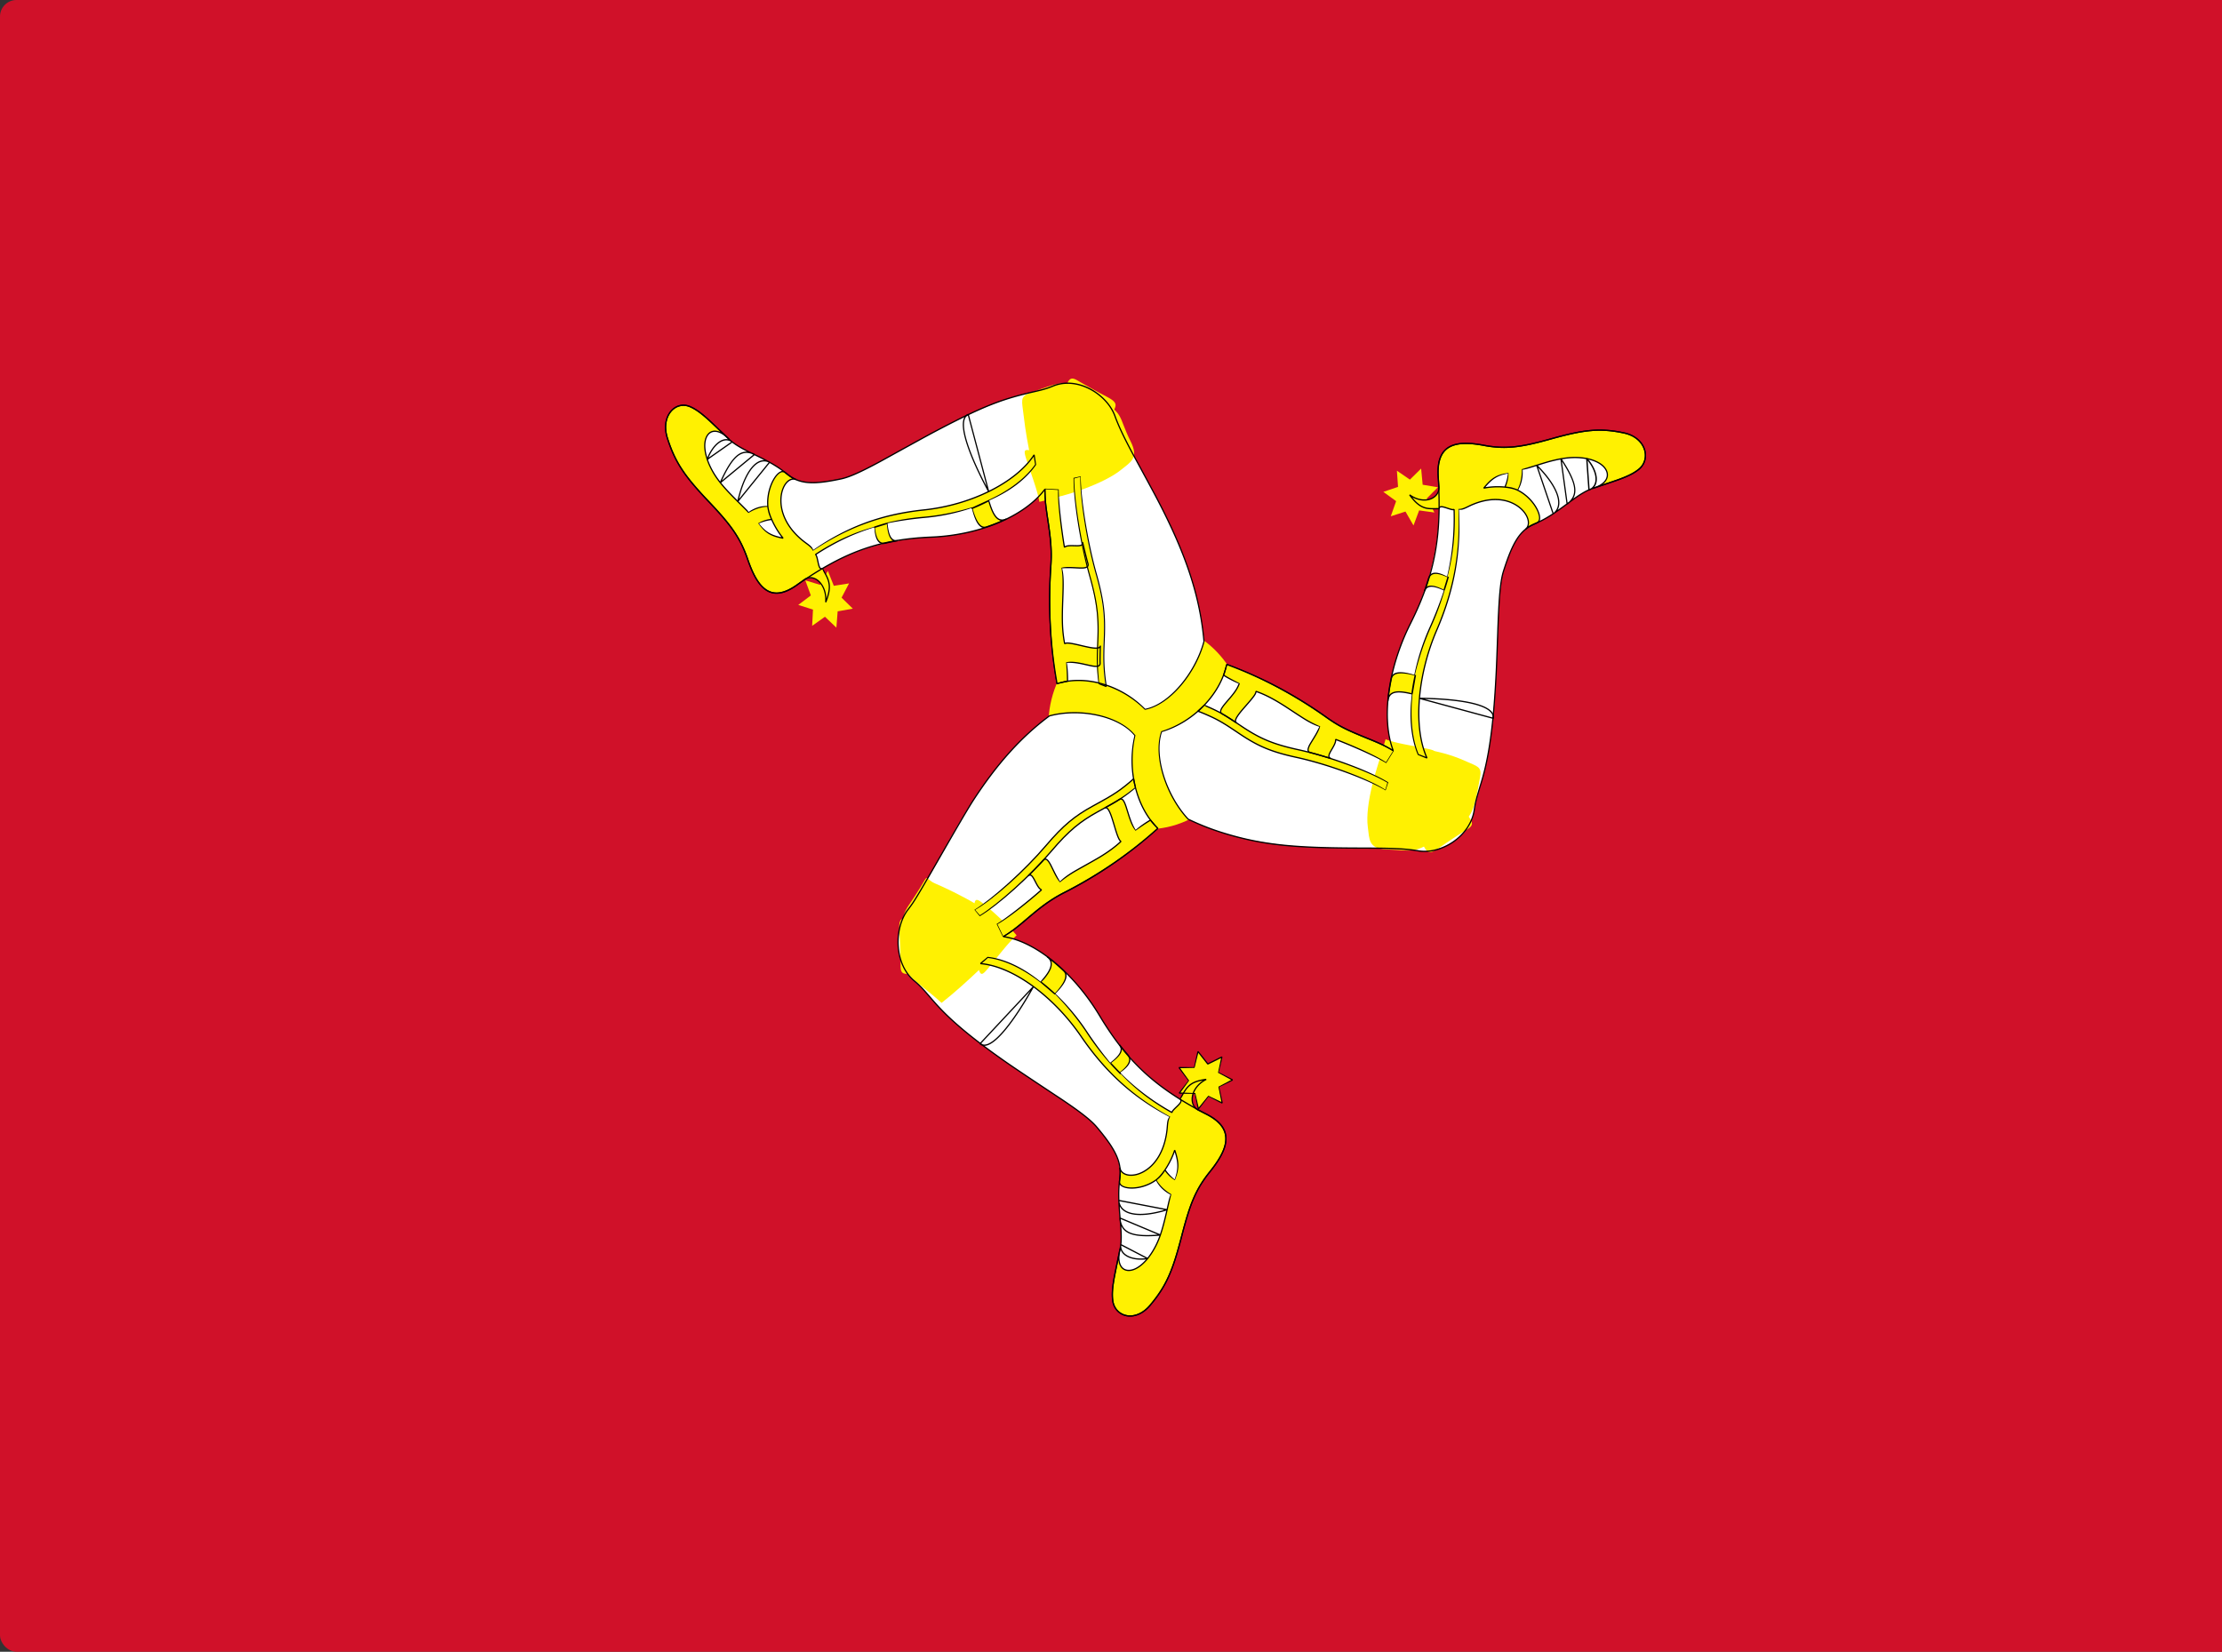 <svg width="269" height="200" viewBox="0 0 269 200" xmlns="http://www.w3.org/2000/svg" xmlns:xlink="http://www.w3.org/1999/xlink"><rect x="0" y="0" width="269" height="200" fill="#333333" stroke="none"/><title>IM</title><defs><rect id="a" width="280" height="200" rx="2"/></defs><g fill="none" fill-rule="evenodd"><mask id="b" fill="#fff"><use xlink:href="#a"/></mask><use fill="#D01129" xlink:href="#a"/><g mask="url(#b)"><path d="M138.882 100.409c6.609 0 11.967-5.626 11.967-12.564 0-6.94-5.358-12.565-11.967-12.565-6.61 0-11.967 5.625-11.967 12.565 0 6.938 5.357 12.564 11.967 12.564" fill="#FFF101"/><path d="M138.882 100.409c6.609 0 11.967-5.626 11.967-12.564 0-6.94-5.358-12.565-11.967-12.565-6.61 0-11.967 5.625-11.967 12.565 0 6.938 5.357 12.564 11.967 12.564z"/><path d="M127.973 82.793c3.39-1.136 7.786.186 10.679 3.1 3.071-.587 6.15-4.636 7.105-8.24-1.049-11.98-8.512-21.055-10.782-27.282-.718-1.969-4.045-5.063-7.505-3.622-2.845 1.185-4.284.263-13.84 5.267-5.167 2.706-9.516 5.485-11.807 5.97-2.293.484-4.712.916-6.546-.593-2.522-2.074-5.35-2.648-7.017-4.211-2.041-1.916-3.35-3.362-4.731-3.948-1.38-.587-3.718.717-2.73 3.82 2.225 7.01 7.474 8.145 9.727 14.696 1.064 3.098 2.576 5.426 5.956 3.078 3.38-2.347 8.156-5.465 16.3-5.793 5.469-.222 11.12-2.333 13.717-5.797-.025 2.997.981 5.453.716 9.352a57.89 57.89 0 0 0 .758 14.203" fill="#FFF"/><path d="M127.973 82.793c3.39-1.136 7.786.186 10.679 3.1 3.071-.587 6.15-4.636 7.105-8.24-1.049-11.98-8.512-21.055-10.782-27.282-.718-1.969-4.045-5.063-7.505-3.622-2.845 1.185-4.284.263-13.84 5.267-5.167 2.706-9.516 5.485-11.807 5.97-2.293.484-4.712.916-6.546-.593-2.522-2.074-5.35-2.648-7.017-4.211-2.041-1.916-3.35-3.362-4.731-3.948-1.38-.587-3.718.717-2.73 3.82 2.225 7.01 7.474 8.145 9.727 14.696 1.064 3.098 2.576 5.426 5.956 3.078 3.38-2.347 8.156-5.465 16.3-5.793 5.469-.222 11.12-2.333 13.717-5.797-.025 2.997.981 5.453.716 9.352a57.89 57.89 0 0 0 .758 14.203zM93.17 55.963c-1.411-.72-2.958.885-3.853 4.756l3.853-4.757zm-1.819-.944c-1.35-.641-2.474-.31-4.156 3.431l4.156-3.431zm-2.705-1.514c-1.032-.815-2.365.363-3.032 2.12l3.032-2.12z"/><path d="M133.848 83.122c-.883-5.898.717-6.748-1.193-13.66-1.15-4.157-1.883-9.367-1.902-11.791l-.768.267c.019 2.424.754 7.635 1.902 11.792 1.848 6.683.411 7.699 1.114 13.092.217.053.673.226.847.3" fill="#FFF101"/><path d="M133.848 83.122c-.883-5.898.717-6.748-1.193-13.66-1.15-4.157-1.883-9.367-1.902-11.791l-.768.267c.019 2.424.754 7.635 1.902 11.792 1.848 6.683.411 7.699 1.114 13.092.217.053.673.226.847.3z"/><path d="M129.235 82.475c.007-.75-.038-1.533-.15-2.206 1.538-.388 4.17 1.103 4.096-.005-.022-.35.012-1.486.033-2.088-.034.94-3.694-.647-4.324-.237-.677-3.431.162-6.962-.375-9.116 1.222-.35 3.468.415 3.193-.59-.156-.516-.454-1.796-.65-2.598.191.84-1.592.145-2.196.624-.313-1.86-.771-5.39-.762-7.004l-1.6-.017c-.026 2.997.98 5.453.715 9.352a57.89 57.89 0 0 0 .758 14.203c.35-.108.929-.246 1.262-.318" fill="#FFF101"/><path d="M129.235 82.475c.007-.75-.038-1.533-.15-2.206 1.538-.388 4.17 1.103 4.096-.005-.022-.35.012-1.486.033-2.088-.034.94-3.694-.647-4.324-.237-.677-3.431.162-6.962-.375-9.116 1.222-.35 3.468.415 3.193-.59-.156-.516-.454-1.796-.65-2.598.191.84-1.592.145-2.196.624-.313-1.86-.771-5.39-.762-7.004l-1.6-.017c-.026 2.997.98 5.453.715 9.352a57.89 57.89 0 0 0 .758 14.203c.35-.108.929-.246 1.262-.318zm-12.02-32.299c-1.654.745.538 5.753 2.47 9.332l-2.47-9.332zm2.478 10.438c-.664.347-1.352.666-2.06.944l2.06-.944zm-12.319 2.751c-.53.146-1.04.304-1.536.475l1.536-.475z"/><path d="M125.192 55.08c-2.386 3.617-8.085 6.114-13.355 6.666-6.167.645-10.308 2.8-13.357 4.91-.262-.495-.735-.761-1.153-1.088-4.461-3.469-2.628-8.17-.938-7.498-.638-.26-1.008-.61-1.356-.872-.59-.46-2.29 1.299-2.078 4.09.091 1.19 1.06 2.943 1.85 3.873-1.44-.275-2.13-.662-2.976-1.735.475-.31 1.09-.487 1.587-.527-.17-.426-.405-.898-.46-1.61-.706-.007-1.565.251-2.303.777-1.77-1.85-3.592-3.327-4.648-5.512-1.69-3.5.029-5.709 2.255-3.372-2.041-1.916-3.35-3.362-4.731-3.948-1.38-.587-3.718.717-2.73 3.82 2.225 7.01 7.474 8.145 9.727 14.696 1.064 3.098 2.632 5.511 5.956 3.078.438-.32.555-.396.935-.68 1.055-.64 2.726.434 2.547 2.77.854-2.145.309-2.802-.416-4.087-.536.3-.492-1.456-.823-1.687 1.896-1.238 4.203-2.48 7.113-3.364.108 1.048.383 2.161 1.302 2 .493-.115.992-.22 1.518-.31-.92.16-1.178-1.058-1.284-2.105a30.42 30.42 0 0 1 4.539-.726 24.43 24.43 0 0 0 5.72-1.2c.274 1.005.843 2.7 1.79 2.367.84-.283 1.657-.602 2.423-.973-1.317.66-1.836-1.223-2.153-2.219 2.408-1.1 4.46-2.6 5.687-4.389l-.188-1.145" fill="#FFF101"/><path d="M125.192 55.08c-2.386 3.617-8.085 6.114-13.355 6.666-6.167.645-10.308 2.8-13.357 4.91-.262-.495-.735-.761-1.153-1.088-4.461-3.469-2.628-8.17-.938-7.498-.638-.26-1.008-.61-1.356-.872-.59-.46-2.29 1.299-2.078 4.09.091 1.19 1.06 2.943 1.85 3.873-1.44-.275-2.13-.662-2.976-1.735.475-.31 1.09-.487 1.587-.527-.17-.426-.405-.898-.46-1.61-.706-.007-1.565.251-2.303.777-1.77-1.85-3.592-3.327-4.648-5.512-1.69-3.5.029-5.709 2.255-3.372-2.041-1.916-3.35-3.362-4.731-3.948-1.38-.587-3.718.717-2.73 3.82 2.225 7.01 7.474 8.145 9.727 14.696 1.064 3.098 2.632 5.511 5.956 3.078.438-.32.555-.396.935-.68 1.055-.64 2.726.434 2.547 2.77.854-2.145.309-2.802-.416-4.087-.536.3-.492-1.456-.823-1.687 1.896-1.238 4.203-2.48 7.113-3.364.108 1.048.383 2.161 1.302 2 .493-.115.992-.22 1.518-.31-.92.16-1.178-1.058-1.284-2.105a30.42 30.42 0 0 1 4.539-.726 24.43 24.43 0 0 0 5.72-1.2c.274 1.005.843 2.7 1.79 2.367.84-.283 1.657-.602 2.423-.973-1.317.66-1.836-1.223-2.153-2.219 2.408-1.1 4.46-2.6 5.687-4.389l-.188-1.145z"/><path d="M135.732 56.876c1.162-.947 2.16-1.395 1.158-3.4-1.64-3.278-.622-3.289-4.213-5.375-3.659-2.12-3.196-2.287-8.037-.495-1.19.44-.925.89-.716 2.703.448 3.907 1.3 7.054 2.08 10.268 3.043-.417 7.725-2.068 9.728-3.701z" fill="#FFF101"/><path d="M124.376 55.988c-.639-1.918-.468-1.658 1.846-1.073.757-2.528 1.803-4.663 2.39-6.709.654-2.291.86-2.703 1.823-2.142a89.435 89.435 0 0 0 3.468 1.93c1.54.792 1.313 1.07.578 2.33s-3.14 3.813-4.623 6.477c1.956 1.446 2.584 1.577 1.194 2.2-1.555.696-4.139 1.558-5.227 1.762-.2-1.258-.842-2.956-1.45-4.775zM101.409 74.024l-.154 1.974-1.385-1.322-1.55 1.105.103-1.97-1.784-.566 1.524-1.147-.672-1.83 1.788.548.945-1.694.718 1.809 1.845-.292-.904 1.726 1.36 1.333-1.834.326" fill="#FFF101"/><path d="M101.409 74.024l-.154 1.974-1.385-1.322-1.55 1.105.103-1.97-1.784-.566 1.524-1.147-.672-1.83 1.788.548.945-1.694.718 1.809 1.845-.292-.904 1.726 1.36 1.333z"/><path d="M140.17 100.29c-2.632-2.515-3.74-7.173-2.782-11.261-2.02-2.498-6.9-3.275-10.35-2.34-9.357 6.944-13.11 18.268-17.113 23.446-1.265 1.636-2.154 6.208.766 8.634 2.4 1.994 2.36 3.763 11.264 9.95 4.815 3.346 9.282 5.911 10.828 7.753 1.547 1.842 3.111 3.826 2.784 6.247-.45 3.331.49 6.191.035 8.486-.56 2.813-1.098 4.728-.891 6.276.207 1.549 2.45 3.022 4.517.573 4.667-5.53 2.98-10.869 7.258-16.193 2.021-2.517 3.186-5.056-.44-6.956-3.626-1.898-8.586-4.684-12.93-11.923-2.915-4.862-7.482-8.947-11.64-9.575 2.486-1.474 4.01-3.619 7.358-5.327a52.31 52.31 0 0 0 11.336-7.79" fill="#FFF"/><path d="M140.17 100.29c-2.632-2.515-3.74-7.173-2.782-11.261-2.02-2.498-6.9-3.275-10.35-2.34-9.357 6.944-13.11 18.268-17.113 23.446-1.265 1.636-2.154 6.208.766 8.634 2.4 1.994 2.36 3.763 11.264 9.95 4.815 3.346 9.282 5.911 10.828 7.753 1.547 1.842 3.111 3.826 2.784 6.247-.45 3.331.49 6.191.035 8.486-.56 2.813-1.098 4.728-.891 6.276.207 1.549 2.45 3.022 4.517.573 4.667-5.53 2.98-10.869 7.258-16.193 2.021-2.517 3.186-5.056-.44-6.956-3.626-1.898-8.586-4.684-12.93-11.923-2.915-4.862-7.482-8.947-11.64-9.575 2.486-1.474 4.01-3.619 7.358-5.327a52.31 52.31 0 0 0 11.336-7.79zm-4.73 45.062c.113 1.641 2.21 2.246 5.85 1.124l-5.85-1.124zm.132 2.124c.144 1.547.98 2.405 4.908 2.063l-4.908-2.063zm.103 3.218c-.156 1.345 1.482 1.969 3.264 1.695l-3.264-1.695z"/><path d="M137.237 94.3c-4.361 3.861-5.974 2.63-10.588 8.063-2.774 3.268-6.654 6.633-8.644 7.863l.657.66c1.99-1.23 5.87-4.595 8.645-7.862 4.462-5.254 6.116-4.275 10.166-7.7-.08-.249-.198-.808-.236-1.024" fill="#FFF101"/><path d="M137.237 94.3c-4.361 3.861-5.974 2.63-10.588 8.063-2.774 3.268-6.654 6.633-8.644 7.863l.657.66c1.99-1.23 5.87-4.595 8.645-7.862 4.462-5.254 6.116-4.275 10.166-7.7-.08-.249-.198-.808-.236-1.024z"/><path d="M139.275 99.302a12.12 12.12 0 0 0-1.744 1.237c-1.088-1.203-1.174-4.342-2.05-3.72-.28.194-1.233.732-1.74 1.013.794-.439 1.312 3.682 1.966 4.05-2.492 2.332-5.823 3.334-7.33 4.9-.901-.937-1.393-3.36-2.085-2.608-.346.398-1.254 1.31-1.816 1.89.596-.595.914 1.375 1.611 1.683-1.377 1.216-4.06 3.397-5.397 4.196l.787 1.464c2.485-1.474 4.009-3.619 7.357-5.327a52.31 52.31 0 0 0 11.336-7.79 20.207 20.207 0 0 1-.895-.988" fill="#FFF101"/><path d="M139.275 99.302a12.12 12.12 0 0 0-1.744 1.237c-1.088-1.203-1.174-4.342-2.05-3.72-.28.194-1.233.732-1.74 1.013.794-.439 1.312 3.682 1.966 4.05-2.492 2.332-5.823 3.334-7.33 4.9-.901-.937-1.393-3.36-2.085-2.608-.346.398-1.254 1.31-1.816 1.89.596-.595.914 1.375 1.611 1.683-1.377 1.216-4.06 3.397-5.397 4.196l.787 1.464c2.485-1.474 4.009-3.619 7.357-5.327a52.31 52.31 0 0 0 11.336-7.79 20.207 20.207 0 0 1-.895-.988zm-20.63 27.077c1.442 1.132 4.477-3.365 6.462-6.91l-6.462 6.91zm7.37-7.471a22.88 22.88 0 0 1 1.711 1.461l-1.71-1.461zm8.429 9.826c.425.479.847.93 1.27 1.36l-1.27-1.36z"/><path d="M118.702 116.674c4.176.36 9.085 4.295 12.175 8.811 3.616 5.286 7.465 7.972 10.73 9.69-.278.486-.261 1.049-.32 1.593-.632 5.791-5.426 6.474-5.718 4.602.105.71.001 1.22-.04 1.67-.084.766 2.217 1.432 4.412-.157.935-.677 1.896-2.435 2.27-3.617.492 1.446.518 2.267.057 3.572-.495-.277-.947-.749-1.229-1.178-.267.366-.538.816-1.098 1.223.347.645.99 1.297 1.793 1.704-.642 2.535-.949 4.93-2.223 6.982-2.04 3.287-4.723 2.829-3.91-.364-.56 2.813-1.097 4.728-.89 6.276.207 1.549 2.45 3.022 4.517.573 4.667-5.53 2.98-10.869 7.258-16.193 2.021-2.517 3.23-5.15-.44-6.956-.484-.237-.604-.304-1.028-.51-1.056-.638-1.004-2.695 1.01-3.7-2.195.296-2.464 1.12-3.162 2.422.514.336-.955 1.175-.981 1.592-1.969-1.105-4.145-2.582-6.33-4.787.811-.62 1.592-1.428.998-2.183-.342-.39-.677-.793-1.016-1.225.594.756-.281 1.599-1.093 2.22a33.296 33.296 0 0 1-2.868-3.764 26.37 26.37 0 0 0-3.85-4.6c.692-.754 1.805-2.117 1.057-2.813a21.404 21.404 0 0 0-2.013-1.716c1.202.868-.092 2.281-.754 3.067-2.112-1.64-4.375-2.756-6.464-2.975l-.85.741" fill="#FFF101"/><path d="M118.702 116.674c4.176.36 9.085 4.295 12.175 8.811 3.616 5.286 7.465 7.972 10.73 9.69-.278.486-.261 1.049-.32 1.593-.632 5.791-5.426 6.474-5.718 4.602.105.71.001 1.22-.04 1.67-.084.766 2.217 1.432 4.412-.157.935-.677 1.896-2.435 2.27-3.617.492 1.446.518 2.267.057 3.572-.495-.277-.947-.749-1.229-1.178-.267.366-.538.816-1.098 1.223.347.645.99 1.297 1.793 1.704-.642 2.535-.949 4.93-2.223 6.982-2.04 3.287-4.723 2.829-3.91-.364-.56 2.813-1.097 4.728-.89 6.276.207 1.549 2.45 3.022 4.517.573 4.667-5.53 2.98-10.869 7.258-16.193 2.021-2.517 3.23-5.15-.44-6.956-.484-.237-.604-.304-1.028-.51-1.056-.638-1.004-2.695 1.01-3.7-2.195.296-2.464 1.12-3.162 2.422.514.336-.955 1.175-.981 1.592-1.969-1.105-4.145-2.582-6.33-4.787.811-.62 1.592-1.428.998-2.183-.342-.39-.677-.793-1.016-1.225.594.756-.281 1.599-1.093 2.22a33.296 33.296 0 0 1-2.868-3.764 26.37 26.37 0 0 0-3.85-4.6c.692-.754 1.805-2.117 1.057-2.813a21.404 21.404 0 0 0-2.013-1.716c1.202.868-.092 2.281-.754 3.067-2.112-1.64-4.375-2.756-6.464-2.975l-.85.741z"/><path d="M113.218 106.977c-1.363-.583-.69-1.372-1.843.543-1.884 3.13-2.248 2.409-2.17 6.718.077 4.386.888 3.686 4.788 7.192 2.997-2.36 6.575-5.927 8.837-8.243-1.866-2.558-7.265-5.203-9.612-6.21z" fill="#FFF101"/><path d="M119.859 116.963c-1.263 1.54-1.134 1.255-1.809-1.143-2.464.575-4.364 1.24-6.344 1.73-2.218.55-2.66.569-2.68-.587a97.908 97.908 0 0 0-.141-4.119c-.116-1.796.226-1.73 1.633-1.69 1.407.037 4.33.4 7.27.417.215-2.502.009-3.138 1.218-2.185 1.35 1.065 3.354 2.985 4.067 3.871-.939.81-2.017 2.245-3.214 3.706zM146.219 128.83l1.704-.848-.397 1.919 1.687.857-1.676.89.424 1.907-1.71-.812-1.173 1.526-.441-1.9-1.87-.013 1.135-1.556-1.165-1.531 1.877-.042.419-1.903 1.186 1.505" fill="#FFF101"/><path d="M146.219 128.83l1.704-.848-.397 1.919 1.687.857-1.676.89.424 1.907-1.71-.812-1.173 1.526-.441-1.9-1.87-.013 1.135-1.556-1.165-1.531 1.877-.042.419-1.903z"/><path d="M148.503 80.451c-.758 3.65-4.047 6.988-7.897 8.16-1.051 3.086.748 7.909 3.244 10.582 10.406 5.035 21.624 2.786 27.895 3.836 1.983.331 6.198-1.146 6.74-5.013.445-3.18 1.924-4.026 2.575-15.217.352-6.052.234-11.396.98-13.723.748-2.326 1.602-4.742 3.762-5.655 2.972-1.256 4.86-3.542 6.983-4.275 2.6-.898 4.447-1.366 5.62-2.328 1.174-.961 1.268-3.738-1.785-4.392-6.895-1.48-10.455 2.724-16.986 1.496-3.086-.58-5.764-.37-5.517 3.877.247 4.247.43 10.15-3.37 17.718-2.553 5.084-3.637 11.278-2.079 15.372-2.458-1.523-4.988-1.836-8.071-4.025-3.084-2.191-7.105-4.578-12.094-6.413" fill="#FFF"/><path d="M148.503 80.451c-.758 3.65-4.047 6.988-7.897 8.16-1.051 3.086.748 7.909 3.244 10.582 10.406 5.035 21.624 2.786 27.895 3.836 1.983.331 6.198-1.146 6.74-5.013.445-3.18 1.924-4.026 2.575-15.217.352-6.052.234-11.396.98-13.723.748-2.326 1.602-4.742 3.762-5.655 2.972-1.256 4.86-3.542 6.983-4.275 2.6-.898 4.447-1.366 5.62-2.328 1.174-.961 1.268-3.738-1.785-4.392-6.895-1.48-10.455 2.724-16.986 1.496-3.086-.58-5.764-.37-5.517 3.877.247 4.247.43 10.15-3.37 17.718-2.553 5.084-3.637 11.278-2.079 15.372-2.458-1.523-4.988-1.836-8.071-4.025-3.084-2.191-7.105-4.578-12.094-6.413zm39.533-18.23c1.298-.924.748-3.134-1.998-5.882l1.998 5.881zm1.687-1.182c1.202-.906 1.493-2.096-.753-5.495l.753 5.495zm2.635-1.703c1.359-.532 1.011-2.333-.266-3.817l.266 3.817z"/><path d="M145.028 86.113c5.367 2.034 5.157 4.116 11.946 5.596 4.082.89 8.797 2.734 10.808 3.928l.215-.929c-2.01-1.194-6.726-3.037-10.807-3.928-6.565-1.43-6.585-3.425-11.433-5.395a9.9 9.9 0 0 1-.729.728" fill="#FFF101"/><path d="M145.028 86.113c5.367 2.034 5.157 4.116 11.946 5.596 4.082.89 8.797 2.734 10.808 3.928l.215-.929c-2.01-1.194-6.726-3.037-10.807-3.928-6.565-1.43-6.585-3.425-11.433-5.395a9.9 9.9 0 0 1-.729.728z"/><path d="M148.134 81.758c.616.38 1.284.73 1.894.967-.448 1.59-2.995 3.24-2.043 3.725.3.158 1.219.755 1.705 1.075-.759-.502 2.38-3.034 2.358-3.814 3.17 1.101 5.66 3.63 7.707 4.218-.322 1.287-2.077 2.946-1.11 3.199.503.115 1.708.484 2.468.706-.789-.245.677-1.52.583-2.306 1.691.643 4.831 1.992 6.158 2.808l.814-1.447c-2.458-1.523-4.988-1.836-8.071-4.025-3.084-2.191-7.105-4.578-12.094-6.413-.087.372-.261.968-.369 1.307" fill="#FFF101"/><path d="M148.134 81.758c.616.38 1.284.73 1.894.967-.448 1.59-2.995 3.24-2.043 3.725.3.158 1.219.755 1.705 1.075-.759-.502 2.38-3.034 2.358-3.814 3.17 1.101 5.66 3.63 7.707 4.218-.322 1.287-2.077 2.946-1.11 3.199.503.115 1.708.484 2.468.706-.789-.245.677-1.52.583-2.306 1.691.643 4.831 1.992 6.158 2.808l.814-1.447c-2.458-1.523-4.988-1.836-8.071-4.025-3.084-2.191-7.105-4.578-12.094-6.413-.087.372-.261.968-.369 1.307zm32.65 5.22c.214-1.877-5.014-2.387-8.93-2.42l8.93 2.42zm-9.847-2.967c.093-.755.224-1.52.401-2.285l-.401 2.285zm3.89-12.576c.182-.547.345-1.079.486-1.604l-.486 1.604z"/><path d="M172.75 91.779c-1.79-3.978-.999-10.409 1.182-15.477 2.551-5.931 2.843-10.774 2.626-14.6.54.01.996-.288 1.476-.506 5.091-2.32 8.052 1.697 6.653 2.897.533-.45 1.007-.61 1.398-.796.673-.309.073-2.733-2.335-3.934-1.027-.513-2.957-.508-4.12-.257.949-1.17 1.612-1.604 2.919-1.837.02.588-.144 1.235-.358 1.706.436.059.943.08 1.559.388.358-.639.574-1.549.509-2.483 2.412-.683 4.54-1.602 6.87-1.47 3.732.212 4.695 2.881 1.656 3.736 2.6-.898 4.447-1.366 5.62-2.328 1.174-.961 1.268-3.738-1.785-4.392-6.895-1.48-10.455 2.724-16.986 1.496-3.086-.58-5.862-.362-5.517 3.877.046.56.05.703.093 1.19 0 1.28-1.72 2.261-3.556.931 1.34 1.85 2.155 1.682 3.577 1.667.021-.638 1.447.278 1.804.094.073 2.343-.057 5.062-.783 8.15-.918-.427-1.972-.734-2.3.184a31.605 31.605 0 0 1-.502 1.535c.326-.918 1.46-.542 2.377-.115a34.468 34.468 0 0 1-1.67 4.49 27.6 27.6 0 0 0-1.87 5.801c-.967-.253-2.648-.583-2.848.445a23.506 23.506 0 0 0-.41 2.689c.116-1.528 1.928-1.058 2.908-.849-.296 2.74-.087 5.355.777 7.366l1.037.402" fill="#FFF101"/><path d="M172.75 91.779c-1.79-3.978-.999-10.409 1.182-15.477 2.551-5.931 2.843-10.774 2.626-14.6.54.01.996-.288 1.476-.506 5.091-2.32 8.052 1.697 6.653 2.897.533-.45 1.007-.61 1.398-.796.673-.309.073-2.733-2.335-3.934-1.027-.513-2.957-.508-4.12-.257.949-1.17 1.612-1.604 2.919-1.837.02.588-.144 1.235-.358 1.706.436.059.943.08 1.559.388.358-.639.574-1.549.509-2.483 2.412-.683 4.54-1.602 6.87-1.47 3.732.212 4.695 2.881 1.656 3.736 2.6-.898 4.447-1.366 5.62-2.328 1.174-.961 1.268-3.738-1.785-4.392-6.895-1.48-10.455 2.724-16.986 1.496-3.086-.58-5.862-.362-5.517 3.877.046.56.05.703.093 1.19 0 1.28-1.72 2.261-3.556.931 1.34 1.85 2.155 1.682 3.577 1.667.021-.638 1.447.278 1.804.094.073 2.343-.057 5.062-.783 8.15-.918-.427-1.972-.734-2.3.184a31.605 31.605 0 0 1-.502 1.535c.326-.918 1.46-.542 2.377-.115a34.468 34.468 0 0 1-1.67 4.49 27.6 27.6 0 0 0-1.87 5.801c-.967-.253-2.648-.583-2.848.445a23.506 23.506 0 0 0-.41 2.689c.116-1.528 1.928-1.058 2.908-.849-.296 2.74-.087 5.355.777 7.366l1.037.402z"/><path d="M165.586 100.094c.2 1.532.07 2.663 2.225 2.753 3.524.148 3.238.604 6.754-1.62 3.578-2.264 3.673-1.817 4.616-7.115.231-1.303-.273-1.287-1.873-2.004-3.445-1.546-6.456-1.44-9.497-2.34-1.178 2.977-2.57 7.69-2.225 10.326z" fill="#FFF101"/><path d="M172.41 90.583c1.903.377 1.602.403-.037 2.216 1.707 1.952 3.014 3.326 4.41 4.882 1.562 1.742 1.798 2.133.854 2.729a87.484 87.484 0 0 0-3.325 2.19c-1.425 1.002-1.54.657-2.212-.642-.672-1.298-1.646-4.117-3.1-6.796-2.172 1.055-2.594 1.56-2.412-.015.203-1.761.785-4.543 1.16-5.634 1.137.448 2.859.71 4.662 1.07z" fill="#FFF101"/><path d="M167.748 89.513c1.137.448 2.859.71 4.662 1.07 1.903.377 1.602.403-.037 2.216 1.707 1.952 4.186 5.06 5.582 6.616 1.562 1.742 1.799 2.134.855 2.73a87.484 87.484 0 0 0-3.325 2.189c-1.425 1.003-1.54.658-2.212-.641-.673-1.298-2.819-5.852-4.274-8.53-2.171 1.054-2.593 1.56-2.411-.016.203-1.761.785-4.543 1.16-5.634z"/><path fill="#FFF101" d="M169.018 60.681l-1.55-1.126 1.782-.6-.138-1.962 1.573 1.08 1.36-1.34.185 1.96 1.845.304-1.346 1.353.925 1.705-1.852-.253-.681 1.825-.972-1.686-1.78.572.649-1.832"/><path d="M169.018 60.681l-1.55-1.126 1.782-.6-.138-1.962 1.573 1.08 1.36-1.34.185 1.96 1.845.304-1.346 1.353.925 1.705-1.852-.253-.681 1.825-.972-1.686-1.78.572z"/><g fill="#000" fill-rule="nonzero"><path d="M127.995 82.865c3.338-1.117 7.71.165 10.607 3.084 3.001-.542 6.199-4.4 7.225-8.276-.499-5.75-2.345-10.92-5.662-17.265-.664-1.27-2.817-5.212-2.953-5.467-1.052-1.967-1.715-3.351-2.169-4.598-.974-2.67-4.596-4.917-7.6-3.665-.392.163-.773.293-1.19.41-.27.075-.544.143-.92.229-3.9.892-6.063 1.66-11.735 4.63l-.479.252c-1.551.822-6.214 3.41-6.69 3.667-2.23 1.202-3.626 1.834-4.62 2.044-3.31.7-4.971.67-6.487-.577a13.371 13.371 0 0 0-1.613-1.13 21.966 21.966 0 0 0-1.523-.829c-.294-.147-1.283-.627-1.45-.71-1.16-.576-1.854-1.001-2.427-1.54-.32-.3-1.993-1.907-2.412-2.29-.79-.72-1.387-1.181-1.97-1.492a4.585 4.585 0 0 0-.37-.179c-1.808-.768-3.707 1.152-2.828 3.916.941 2.963 2.14 4.662 4.896 7.575l.203.214c2.632 2.78 3.73 4.292 4.63 6.908 1.359 3.958 3.07 5.196 6.064 3.116 5.391-3.744 9.57-5.511 16.263-5.78 5.755-.234 11.266-2.484 13.772-5.827l-.13-.048c-.007.746.048 1.488.163 2.382.051.403.071.539.217 1.51.352 2.345.457 3.66.335 5.455-.315 4.643-.117 9.35.76 14.223l.093.058zm.05-.087c-.874-4.86-1.072-9.553-.758-14.183.124-1.81.017-3.134-.336-5.489a59.11 59.11 0 0 1-.217-1.507 16.979 16.979 0 0 1-.162-2.36l-.13-.048c-2.476 3.302-7.947 5.536-13.663 5.767-6.723.271-10.926 2.048-16.337 5.806-2.895 2.011-4.515.839-5.847-3.04-.91-2.643-2.018-4.168-4.664-6.964l-.202-.213c-2.743-2.898-3.93-4.582-4.862-7.517-.84-2.641.943-4.444 2.635-3.725.119.05.238.108.36.173.569.304 1.157.758 1.94 1.472.417.38 2.088 1.987 2.41 2.289.587.55 1.29.982 2.462 1.563.168.083 1.156.564 1.45.71.578.29 1.055.547 1.512.823.58.348 1.105.714 1.596 1.118 1.562 1.285 3.255 1.315 6.605.607 1.013-.214 2.416-.85 4.658-2.057.478-.258 5.14-2.846 6.69-3.667l.478-.252c5.66-2.964 7.813-3.728 11.702-4.618.377-.086.653-.155.925-.23.423-.119.81-.25 1.207-.416 2.92-1.217 6.463.98 7.41 3.578.457 1.255 1.123 2.645 2.178 4.618.137.256 2.29 4.197 2.952 5.465 3.308 6.33 5.148 11.481 5.647 17.179-1.01 3.796-4.169 7.608-7.045 8.158-2.87-2.935-7.297-4.234-10.688-3.098l.094.058zM93.202 55.893c-1.535-.782-3.086 1.046-3.956 4.808l.126.068 3.853-4.757-.023-.119zm-.088.02l-3.853 4.757.127.067c.85-3.68 2.334-5.428 3.75-4.706l-.024-.118zm-1.733-.964c-1.593-.756-2.711.04-4.252 3.469l.111.092 4.156-3.43-.015-.13zm-.06.14l-.015-.13-4.156 3.431.111.093c1.51-3.363 2.558-4.108 4.06-3.394zm-2.631-1.646c-1.029-.811-2.416.237-3.143 2.153l.108.092 3.031-2.12.004-.125zm-.088.123l.003-.125-3.031 2.12.108.092c.697-1.837 1.995-2.818 2.92-2.087z"/><path d="M133.991 83.108c-.31-2.026-.342-3.242-.249-5.503l.018-.434c.104-2.699-.08-4.513-.99-7.733-1.085-3.847-1.917-9.102-1.937-11.768l-.868.194c-.026 2.754.808 8.027 1.898 11.89.903 3.2 1.086 4.996.982 7.677l-.017.433c-.086 2.086-.067 3.193.17 4.97.235.107.661.258.907.36l.086-.086zm-.128.027l.086-.085a7.995 7.995 0 0 0-.874-.303c-.183-1.701-.202-2.799-.117-4.876l.018-.434c.104-2.698-.08-4.512-.99-7.731-1.084-3.849-1.917-9.106-1.938-11.77l.738-.192c-.063 2.61.771 7.88 1.86 11.742.904 3.201 1.087 4.997.983 7.678l-.017.434c-.094 2.27-.061 3.497.25 5.537z"/><path d="M129.308 82.475c.007-.791-.044-1.57-.15-2.219.33-.01.809.006 1.426.114.21.037.421.08.718.147.932.21 1.067.236 1.35.241.41.008.625-.144.602-.5-.018-.284-.001-1.116.032-2.08l-.145-.005c-.007.177-.207.252-.623.224-.345-.023-.74-.1-1.496-.278l-.083-.02c-1.386-.325-1.83-.393-2.087-.225l.11.05a12.86 12.86 0 0 1-.117-.689c-.184-1.301-.195-2.402-.114-4.558.084-2.219.07-3.007-.146-3.873.252.006.629-.017 1.157.001.126.005.239.01.441.021.694.038.935.04 1.183-.01.35-.071.504-.268.412-.605-.08-.262-.194-.711-.37-1.434l-.022-.093-.258-1.068-.142.037c.041.18-.016.266-.188.314-.15.042-.314.046-.74.034l-.187-.005c-.534-.01-.841.034-1.053.202l.116.048c-.391-2.322-.77-5.585-.761-6.99l-1.673-.095c-.08.822-.025 1.564.09 2.458.051.403.071.539.217 1.51.352 2.345.457 3.66.335 5.455-.315 4.643-.117 9.35.76 14.223.397-.035.935-.168 1.348-.258l.058-.074zm-.088-.075c-.416.09-.958.224-1.267.32-.782-4.801-.98-9.495-.666-14.125.124-1.81.017-3.134-.336-5.489a59.11 59.11 0 0 1-.217-1.507 16.979 16.979 0 0 1-.162-2.36l1.527.092c-.08 1.341.299 4.61.691 6.942l.116.047c.176-.14.461-.18.962-.171l.186.005c.443.012.612.008.781-.04.245-.067.354-.232.293-.496l-.141.037a516.828 516.828 0 0 1 .28 1.16c.177.726.292 1.176.372 1.44.065.239-.026.355-.3.411-.232.047-.47.045-1.148.008a21.638 21.638 0 0 0-.444-.021c-.542-.02-.93.004-1.251.096.16.94.173 1.72.09 3.922-.082 2.165-.07 3.273.115 4.587.034.237.073.469.118.696l.11.05c.204-.133.672-.062 1.978.245l.083.02c.764.179 1.164.257 1.519.28.49.033.767-.07.777-.37l-.145-.006c-.034.971-.051 1.803-.033 2.096.017.247-.118.343-.452.336-.27-.005-.406-.032-1.323-.237a15.065 15.065 0 0 0-.725-.149c-.635-.11-1.13-.127-1.54-.024.051.727.101 1.496.094 2.279l.058-.074zm-12.034-32.294c-.816.367-.81 1.67-.15 3.698.528 1.622 1.462 3.66 2.586 5.742l.133-.058-2.47-9.332-.099-.05zm-.041.09l2.47 9.333.133-.058c-1.119-2.075-2.05-4.105-2.574-5.716-.635-1.955-.641-3.188.07-3.509l-.099-.05zm2.52 10.348c-.686.358-1.371.673-2.055.94l.048.166 2.061-.944-.055-.162zm.057.16l-.055-.161-2.06.943.048.165a20.93 20.93 0 0 0 2.067-.946zm-12.364 2.587a25.1 25.1 0 0 0-1.54.475l.039.17 1.535-.475-.034-.17zm.032.17l-.034-.17-1.536.475.039.169c.498-.173 1.008-.33 1.531-.474z"/><path d="M125.132 55.037c-2.254 3.417-7.728 6.049-13.302 6.632-5.373.563-9.494 2.227-13.39 4.924-.077-.314-.288-.51-.807-.89h-.001a9.587 9.587 0 0 1-.262-.196c-1.977-1.538-2.876-3.462-2.746-5.235.107-1.465.942-2.448 1.739-2.13l.052-.144a3.76 3.76 0 0 1-.785-.436c-.137-.097-.544-.418-.555-.427-.85-.661-2.38 1.707-2.192 4.16.084 1.1.958 2.845 1.867 3.917l.067-.126c-1.44-.276-2.107-.662-2.932-1.708.417-.17 1.008-.36 1.536-.403l.062-.105-.147-.36c-.18-.446-.274-.791-.308-1.228-.827-.077-1.697.208-2.416.72-.017-.104-.13-.221-.249-.342-.306-.312-1.336-1.335-1.48-1.48-1.416-1.427-2.217-2.427-2.813-3.66-.779-1.611-.87-3.062-.348-3.795.502-.705 1.465-.561 2.487.51l.1-.11c-.32-.301-1.993-1.908-2.412-2.29-.79-.722-1.387-1.182-1.97-1.493a4.585 4.585 0 0 0-.37-.179c-1.808-.768-3.707 1.152-2.828 3.916.941 2.963 2.14 4.662 4.896 7.575l.203.214c2.632 2.78 3.73 4.292 4.63 6.908.625 1.822 1.295 3.02 2.157 3.65 1.043.761 2.324.624 3.909-.535.181-.133.307-.224.52-.377l.007-.004c.143-.103.256-.186.409-.3 1.139-.69 2.59.631 2.432 2.701l.14.036c.554-1.392.567-2.214.148-3.115-.07-.15-.15-.304-.262-.502l-.307-.538c-.198.027-.266-.01-.339-.161-.064-.134-.11-.307-.183-.656l-.019-.088c-.109-.518-.171-.713-.305-.807l-.002.129c2.239-1.462 4.5-2.567 7.096-3.356.055 1.38.445 2.151 1.293 2.002.518-.12 1.014-.223 1.518-.31l-.024-.151c-.714.125-1.055-.61-1.2-2.037a43.83 43.83 0 0 1 4.473-.642 24.5 24.5 0 0 0 5.736-1.204c.38 1.678.952 2.662 1.791 2.367a20.85 20.85 0 0 0 2.43-.976l-.061-.138c-.783.392-1.311-.101-1.757-1.287a10.55 10.55 0 0 1-.162-.464l-.134-.423c2.48-1.057 4.486-2.583 5.677-4.32l-.175-1.203-.132-.03zm.12.087l-.132-.03.188 1.144c-1.161 1.655-3.146 3.165-5.644 4.306-.046.075.061.415.095.518.057.176.109.327.163.471.473 1.258 1.068 1.813 1.956 1.369l-.062-.138c-.727.35-1.527.67-2.415.969-.711.25-1.252-.682-1.699-2.316-1.916.57-3.876.98-5.795 1.145a30.498 30.498 0 0 0-4.55.729c.098 1.594.472 2.401 1.313 2.254l-.024-.151c-.506.088-1.005.19-1.522.311-.722.127-1.074-.568-1.213-1.933-2.702.727-4.975 1.839-7.225 3.307l-.002.128c.085.06.147.254.244.713l.018.088c.077.362.124.542.196.692.106.218.255.302.44.198-.042.068.163.426.21.51.11.194.19.345.257.491.4.859.387 1.636-.152 2.989l.14.036c.166-2.182-1.397-3.606-2.656-2.842-.157.117-.27.199-.413.302l-.006.004c-.213.153-.34.244-.522.377-1.538 1.126-2.754 1.256-3.742.535-.83-.606-1.487-1.781-2.103-3.575-.91-2.644-2.018-4.17-4.664-6.965l-.202-.213c-2.743-2.898-3.93-4.582-4.862-7.517-.84-2.641.943-4.444 2.635-3.725.119.05.238.108.36.173.569.304 1.157.758 1.94 1.472.417.38 2.088 1.987 2.41 2.289l.1-.111c-1.077-1.13-2.14-1.289-2.707-.494-.56.788-.466 2.297.335 3.955.606 1.252 1.415 2.264 2.842 3.702.144.145 1.175 1.168 1.48 1.478.118.121.231.237.34.351.787-.486 1.628-.762 2.353-.755-.037.385.062.745.247 1.205l.146.358.062-.105c-.55.045-1.164.24-1.62.538.83 1.19 1.529 1.594 3.001 1.875l.068-.126c-.89-1.049-1.75-2.765-1.831-3.828-.18-2.348 1.257-4.571 1.961-4.023.01.007.419.33.56.43.259.185.515.33.813.452l.053-.143c-.912-.362-1.822.71-1.936 2.262-.134 1.828.788 3.802 2.804 5.37a9.697 9.697 0 0 0 .267.2c.501.366.7.55.866.864 3.982-2.657 8.08-4.312 13.429-4.872 5.612-.588 11.125-3.239 13.407-6.698zM140.22 100.233c-2.593-2.476-3.721-7.093-2.761-11.186-1.949-2.458-6.73-3.437-10.44-2.432-3.537 2.619-6.46 5.957-9.232 10.215-1.556 2.39-6.34 11.043-7.412 12.568-.171.244-.34.473-.506.688-1.717 2.221-1.758 6.636.777 8.743.113.095.223.19.33.287.33.298.628.606.98 1.003.146.163.932 1.075 1.193 1.368a28.17 28.17 0 0 0 1.714 1.762c1.652 1.56 3.886 3.335 7.051 5.534 1.61 1.118 6.668 4.459 6.641 4.44 2.224 1.5 3.483 2.478 4.173 3.3 2.23 2.654 3.038 4.184 2.767 6.186-.189 1.395-.163 2.534.018 4.64.185 2.153.205 2.895.018 3.84-.044.218-.618 2.953-.734 3.615-.199 1.142-.255 1.963-.158 2.688.271 2.028 2.802 2.794 4.643.613 2.012-2.384 2.77-4.25 3.857-8.46.998-3.863 1.682-5.594 3.402-7.735 2.584-3.217 2.75-5.39-.462-7.073-5.779-3.025-9.33-5.945-12.9-11.895-3.07-5.118-7.68-9.004-11.692-9.61l.026.141c.755-.448 1.426-.95 2.353-1.726l.85-.72c.346-.293.615-.516.885-.733 1.093-.876 2.092-1.547 3.265-2.146a52.097 52.097 0 0 0 11.352-7.8l.001-.115zm-.097-.001a51.953 51.953 0 0 1-11.32 7.779c-1.183.603-2.19 1.28-3.29 2.162-.272.218-.541.441-.889.735l-.849.72c-.922.772-1.586 1.269-2.334 1.712l.026.142c3.962.6 8.54 4.458 11.588 9.541 3.587 5.978 7.158 8.914 12.96 11.95 3.104 1.628 2.947 3.687.415 6.838-1.738 2.163-2.428 3.91-3.432 7.795-1.082 4.188-1.832 6.036-3.825 8.397-1.759 2.084-4.136 1.365-4.39-.532-.094-.706-.04-1.512.157-2.64.115-.658.69-3.39.733-3.61.192-.966.172-1.716-.015-3.886-.18-2.095-.205-3.224-.019-4.605.279-2.062-.545-3.621-2.802-6.308-.702-.837-1.968-1.819-4.203-3.327.025.017-5.031-3.322-6.64-4.44-3.16-2.195-5.387-3.965-7.033-5.52a28.021 28.021 0 0 1-1.706-1.753c-.26-.291-1.045-1.203-1.192-1.368a12.7 12.7 0 0 0-.991-1.014c-.11-.098-.22-.195-.336-.29-2.464-2.05-2.424-6.367-.754-8.527.168-.217.338-.448.51-.694 1.078-1.534 5.864-10.19 7.415-12.573 2.763-4.244 5.675-7.569 9.173-10.165 3.635-.98 8.36-.012 10.252 2.327-.987 4.077.156 8.752 2.79 11.268v-.114zm-4.756 45.125c.123 1.786 2.406 2.282 5.943 1.192l-.007-.148-5.85-1.125-.086.081zm.06.07l5.85 1.124-.008-.149c-3.46 1.067-5.643.592-5.756-1.056l-.086.08zm.072 2.057c.17 1.825 1.389 2.445 4.987 2.131l.021-.147-4.908-2.063-.1.079zm.145-.015l-.1.078 4.909 2.063.021-.147c-3.53.307-4.669-.272-4.83-1.994zm-.04 3.215c-.157 1.341 1.403 2.08 3.345 1.78l.022-.144-3.263-1.695-.105.06zm.144.019l-.105.06 3.263 1.695.022-.145c-1.862.287-3.32-.404-3.18-1.61z"/><path d="M137.19 94.241c-1.548 1.371-2.437 1.94-4.574 3.098-.165.089-.289.156-.41.223-2.107 1.161-3.535 2.305-5.612 4.75-2.568 3.025-6.44 6.496-8.626 7.848l.644.782c2.287-1.35 6.17-4.831 8.75-7.867 2.063-2.43 3.477-3.563 5.567-4.715.121-.067.245-.135.41-.224 1.993-1.079 2.798-1.583 4.18-2.752-.044-.292-.159-.806-.21-1.098l-.12-.045zm.093.117l-.118-.044c.053.299.17.819.239 1.035-1.35 1.077-2.147 1.577-4.131 2.651l-.412.224c-2.105 1.16-3.532 2.304-5.609 4.749-2.569 3.025-6.44 6.496-8.627 7.848l-.57-.65c2.188-1.24 6.07-4.721 8.648-7.757 2.065-2.432 3.478-3.564 5.57-4.716.121-.067.245-.134.41-.223 2.146-1.162 3.042-1.737 4.6-3.117z"/><path d="M139.24 99.235c-.656.388-1.272.824-1.755 1.246-.216-.342-.46-.862-.717-1.64-.069-.208-.31-.994-.367-1.165-.137-.411-.25-.67-.381-.83-.167-.206-.364-.243-.58-.09-.23.16-.988.596-1.734 1.009l.068.135c.15-.083.314.064.5.463.155.328.287.723.523 1.514.163.545.166.556.226.746.25.796.434 1.206.65 1.327l-.015-.125c-.708.664-1.519 1.254-2.51 1.859-.639.39-2.74 1.551-3.046 1.732-.804.477-1.362.88-1.777 1.311-.14-.252-.357-.61-.64-1.18-.035-.068-.285-.581-.355-.72a3.983 3.983 0 0 0-.341-.578c-.25-.333-.502-.398-.75-.128-.181.21-.504.548-1.046 1.102l-.026.027c.135-.138-.592.604-.742.759l.1.11c.18-.178.326-.09.547.289a5.8 5.8 0 0 1 .13.238l.135.26c.28.536.468.799.722.911l-.019-.129c-1.712 1.512-4.22 3.491-5.386 4.188l.76 1.568c.854-.419 1.525-.92 2.452-1.697l.85-.72c.346-.293.615-.516.885-.733 1.093-.876 2.092-1.547 3.265-2.146a52.097 52.097 0 0 0 11.352-7.8c-.23-.346-.614-.774-.888-1.097l-.09-.016zm-.02.117c.277.327.664.757.9.993a55.539 55.539 0 0 1-11.318 7.666c-1.182.603-2.19 1.28-3.29 2.162-.271.218-.54.441-.888.735l-.849.72c-.922.772-1.586 1.269-2.334 1.712l-.687-1.435c1.148-.599 3.661-2.582 5.38-4.1l-.019-.129c-.211-.093-.388-.34-.65-.843l-.135-.26a5.942 5.942 0 0 0-.134-.245c-.263-.45-.498-.59-.77-.32l.1.11.743-.759.025-.026a30.79 30.79 0 0 0 1.052-1.108c.174-.19.327-.15.528.118.097.13.2.305.327.556.07.137.32.65.354.72.29.582.514.95.77 1.217a13.773 13.773 0 0 1 1.849-1.287c.302-.179 2.405-1.341 3.047-1.733 1-.61 1.817-1.206 2.534-1.876l-.014-.125c-.165-.093-.345-.493-.58-1.24a40.7 40.7 0 0 1-.225-.744c-.239-.8-.372-1.198-.53-1.536-.22-.468-.445-.67-.7-.53l.068.135c.751-.416 1.51-.853 1.747-1.017.153-.108.268-.087.388.062.115.142.224.388.355.781.056.169.297.955.366 1.165.263.797.516 1.333.848 1.701a26.33 26.33 0 0 1 1.833-1.224l-.09-.016zm-20.619 27.088c.711.559 1.783-.098 3.126-1.712 1.075-1.29 2.289-3.16 3.443-5.22l-.115-.092-6.462 6.91.008.114zm.096-.007l6.462-6.91-.115-.093c-1.15 2.054-2.359 3.915-3.426 5.198-1.295 1.554-2.31 2.176-2.93 1.69l.009.115zm7.276-7.464c.6.465 1.17.95 1.704 1.457l.095-.116-1.71-1.462-.09.121zm.086-.123l-.089.12 1.71 1.463.095-.116a22.938 22.938 0 0 0-1.716-1.467zm8.332 9.949c.418.463.822.889 1.22 1.285l.113-.117-1.218-1.283-.115.115zm.117-.113l-.116.114 1.22 1.286.113-.118c-.397-.395-.8-.82-1.217-1.282z"/><path d="M118.696 116.75c3.946.341 8.853 4.002 12.121 8.78 3.15 4.603 6.582 7.516 10.757 9.713-.221.228-.277.518-.33 1.182 0 .009 0 .009-.002.017-.012.15-.018.229-.028.317-.28 2.567-1.418 4.347-2.945 5.115-1.262.634-2.49.367-2.628-.516l-.144.024c.067.449.058.784-.006 1.33-.019.163-.027.239-.035.32-.12 1.104 2.597 1.31 4.526-.086.866-.627 1.867-2.292 2.298-3.656l-.137.002c.491 1.445.506 2.245.057 3.52-.348-.293-.799-.736-1.1-1.195l-.119-.004c-.031.044-.218.308-.277.387-.115.156-.22.285-.337.408-.141.15-.294.286-.468.412.35.79 1.02 1.439 1.803 1.836-.171.434-.201.564-.49 1.84-.577 2.541-.968 3.752-1.762 5.032-.94 1.513-2.09 2.321-2.955 2.213-.833-.104-1.196-1.051-.823-2.516l-.141-.036c-.044.218-.618 2.953-.734 3.615-.199 1.142-.255 1.963-.158 2.688.271 2.028 2.802 2.794 4.643.613 2.012-2.384 2.77-4.25 3.857-8.46.998-3.863 1.682-5.594 3.402-7.735 1.19-1.481 1.844-2.689 1.932-3.787.106-1.33-.647-2.426-2.395-3.287-.21-.103-.245-.12-.576-.286l-.005-.003a32.207 32.207 0 0 0-.449-.221c-1.14-.69-.775-2.67 1.011-3.562l-.04-.145c-1.613.218-2.239.661-2.863 1.796-.072.13-.326.614-.353.664.116.163.123.237.049.366-.068.118-.188.251-.405.461l-.066.064c-.44.423-.558.558-.569.735l.107-.063c-2.324-1.305-4.365-2.808-6.314-4.775 1.11-.738 1.552-1.48 1.004-2.176-.35-.4-.684-.803-1.016-1.226l-.112.097c.461.588.027 1.263-1.08 2.11a48.24 48.24 0 0 1-2.766-3.745 26.444 26.444 0 0 0-3.86-4.614c1.194-1.187 1.719-2.196 1.056-2.813a21.397 21.397 0 0 0-2.02-1.721l-.083.125c.48.346.568.792.347 1.353-.126.321-.345.66-.662 1.058-.12.15-.238.29-.452.542-2.115-1.728-4.375-2.788-6.402-3l-.904.758.04.135zm.012-.152l.04.135.85-.741c1.945.226 4.181 1.275 6.375 2.977.31-.261.43-.404.552-.556.325-.408.551-.759.685-1.098.246-.623.14-1.147-.399-1.537l-.083.125a21.258 21.258 0 0 1 2.006 1.71c.561.523.065 1.478-1.06 2.703 1.43 1.459 2.747 3.036 3.842 4.698a33.384 33.384 0 0 0 2.875 3.772c1.268-.888 1.745-1.63 1.202-2.32l-.112.096c.333.425.669.83 1.018 1.23.467.592.068 1.261-.988 2.068 1.952 2.094 4.004 3.605 6.34 4.917l.107-.063c.007-.114.13-.255.521-.63l.067-.065c.227-.22.353-.36.43-.496.111-.192.097-.36-.071-.471.052.05.306-.431.377-.56.602-1.094 1.188-1.51 2.755-1.721l-.04-.145c-1.882.94-2.276 3.073-1.015 3.835a36.555 36.555 0 0 1 .457.227c.332.166.366.183.577.286 1.697.836 2.412 1.877 2.311 3.136-.084 1.058-.725 2.243-1.897 3.701-1.738 2.163-2.428 3.91-3.432 7.795-1.082 4.188-1.832 6.036-3.825 8.397-1.759 2.084-4.136 1.365-4.39-.532-.094-.706-.04-1.512.157-2.64.115-.658.69-3.39.733-3.61l-.141-.036c-.394 1.544.007 2.59.945 2.708.931.116 2.129-.725 3.095-2.282.806-1.299 1.2-2.522 1.781-5.08.289-1.273.32-1.404.451-1.924-.796-.473-1.443-1.1-1.8-1.761.16-.032.32-.174.467-.33.12-.128.23-.262.348-.422.06-.08.247-.345.278-.388l-.118-.003c.315.48.783.939 1.255 1.202.564-1.35.548-2.187.046-3.665l-.138.002c-.422 1.335-1.407 2.973-2.243 3.578-1.846 1.337-4.398 1.143-4.298.228.007-.08.016-.154.035-.318.065-.559.074-.906.005-1.372l-.144.024c.158 1.01 1.498 1.302 2.835.63 1.574-.792 2.741-2.618 3.027-5.235.01-.09.016-.17.029-.322l.001-.017c.051-.641.104-.915.28-1.224-4.185-2.294-7.599-5.192-10.733-9.774-3.291-4.81-8.233-8.497-12.228-8.842z"/><path d="M146.25 128.898l1.705-.847-.103-.086-.397 1.92 1.726.942v-.137l-1.677.89.386 1.992.1-.087-1.708-.812-1.26 1.548.127.03-.441-1.9-1.94-.071.057.122 1.135-1.556-1.166-1.625-.056.124 1.877-.042.489-1.962-.127.031 1.186 1.506.087.02zm.025-.117l-1.186-1.506-.127.031-.42 1.904-1.807-.018-.055.124 1.165 1.532-1.136 1.461.058.123 1.87.013.37 1.842.128.03 1.173-1.526 1.623.833.1-.087-.423-1.905 1.638-.805-.001-.137-1.687-.858.437-1.834-.103-.085-1.704.847.087.02zM148.431 80.435c-.745 3.593-3.99 6.929-7.845 8.103-1.054 3 .529 7.835 3.212 10.708a29.992 29.992 0 0 0 4.472 1.747c4.748 1.44 8.632 1.753 16.344 1.772 3.943.01 5.482.065 7.12.34 2.69.45 6.353-1.72 6.823-5.078a11.94 11.94 0 0 1 .337-1.587c.097-.349.524-1.747.484-1.611.218-.73.39-1.369.557-2.106.543-2.396.94-5.486 1.197-9.92.1-1.707.127-2.384.256-6.027.16-4.543.31-6.393.722-7.675 1.077-3.358 1.933-4.854 3.719-5.609 1.042-.44 1.976-1.004 3.135-1.837.286-.206 1.238-.91 1.41-1.035.528-.383.935-.656 1.329-.884.387-.224.75-.395 1.105-.517.373-.13 2.606-.87 3.15-1.068 1.159-.423 1.91-.795 2.492-1.272 1.537-1.26.903-3.945-1.815-4.528-2.954-.634-4.902-.39-8.838.703l-.269.075c-3.47.962-5.307 1.201-7.881.717-3.946-.74-5.821.194-5.602 3.958.393 6.77-.24 11.457-3.363 17.677-2.686 5.35-3.586 11.486-2.081 15.437l.104-.095c-.827-.512-1.591-.868-2.964-1.424-2.671-1.083-3.58-1.517-5.103-2.599-3.67-2.607-7.652-4.78-12.111-6.42l-.096.055zm.047.089c4.448 1.635 8.417 3.802 12.078 6.403 1.535 1.09 2.451 1.528 5.133 2.614 1.365.554 2.123.907 2.942 1.414l.105-.094c-1.486-3.903-.593-9.995 2.075-15.309 3.138-6.248 3.774-10.961 3.379-17.757-.212-3.639 1.564-4.524 5.431-3.798 2.6.489 4.455.247 7.944-.72l.27-.075c3.915-1.088 5.845-1.33 8.77-.701 2.599.557 3.194 3.08 1.755 4.257-.567.465-1.305.831-2.45 1.248-.541.197-2.772.938-3.148 1.068-.364.125-.734.3-1.13.529-.398.23-.809.506-1.34.89-.174.127-1.126.83-1.41 1.035-1.151.828-2.077 1.387-3.108 1.822-1.839.777-2.711 2.303-3.802 5.702-.418 1.303-.568 3.156-.73 7.718-.129 3.642-.156 4.318-.255 6.024-.257 4.426-.653 7.507-1.194 9.894a30.364 30.364 0 0 1-.554 2.095 115.05 115.05 0 0 0-.485 1.615 12.097 12.097 0 0 0-.341 1.607c-.457 3.264-4.039 5.386-6.656 4.948-1.649-.276-3.19-.332-7.143-.341-7.698-.02-11.573-.332-16.304-1.766a30.362 30.362 0 0 1-4.429-1.723c-2.627-2.819-4.19-7.596-3.207-10.486 3.857-1.142 7.142-4.519 7.9-8.17l-.096.057zm39.599-18.24c1.412-1.005.68-3.33-1.989-6l-.119.08 1.999 5.882.109.037zm.028-.09l-1.998-5.88-.12.08c2.611 2.613 3.311 4.836 2.008 5.763l.11.037zm1.66-1.093c1.42-1.07 1.322-2.487-.735-5.6l-.132.054.753 5.494.115.052zm-.084-.125l.114.052-.752-5.495-.132.054c2.017 3.055 2.109 4.381.77 5.39zm2.72-1.57c1.355-.53 1.16-2.316-.233-3.934l-.149.052.267 3.817.116.065zm-.067-.14l.116.065-.267-3.817-.148.053c1.334 1.55 1.517 3.221.299 3.698z"/><path d="M145.004 86.184c.383.146.746.295 1.093.448 1.385.611 1.99.978 3.838 2.223 2.251 1.516 3.814 2.229 7.024 2.929 3.779.823 8.577 2.607 10.787 3.92l.322-.978c-2.254-1.403-7.068-3.192-10.863-4.02-3.191-.696-4.737-1.402-6.974-2.908-1.865-1.256-2.482-1.63-3.891-2.25a21.39 21.39 0 0 0-.557-.235c-.218.187-.58.542-.802.741l.023.13zm.05-.143l.022.13a9.65 9.65 0 0 0 .735-.736c.108.098.293.176.472.255 1.4.615 2.01.985 3.87 2.237 2.25 1.516 3.813 2.229 7.022 2.928 3.782.825 8.581 2.61 10.786 3.92l-.25.844c-2.117-1.37-6.93-3.159-10.723-3.985-3.191-.696-4.737-1.401-6.974-2.908-1.855-1.249-2.466-1.62-3.86-2.235-.35-.154-.715-.304-1.1-.45z"/><path d="M148.097 81.824c.648.4 1.315.743 1.905.973-.065-.02-.09.053-.12.128-.176.441-.486.887-1.003 1.5-.09.106-.466.542-.557.65-.2.238-.336.416-.436.574-.257.41-.259.703.067.87.246.13.967.589 1.698 1.071l.078-.13c-.141-.092-.106-.307.116-.662.186-.298.45-.624.953-1.199l.065-.074c.998-1.139 1.267-1.494 1.258-1.816l-.096.075c1.162.404 2.251.989 3.668 1.905.017.011 1.695 1.122 2.14 1.395.761.467 1.356.762 1.902.919-.11.147-.225.414-.396.729-.088.162-.186.329-.32.547-.57.932-.562.919-.662 1.182-.147.391-.074.65.27.741.267.06.71.186 1.448.404l.056.017.505.15.458.134.04-.147c-.175-.054-.216-.156-.158-.351.047-.165.101-.265.376-.735.058-.101.1-.175.14-.249.21-.384.305-.662.276-.907l-.097.082c2.097.798 4.987 2.09 6.146 2.802l.914-1.474c-.853-.617-1.617-.973-2.99-1.53-2.671-1.082-3.58-1.516-5.103-2.598-3.67-2.607-7.652-4.78-12.111-6.42-.17.379-.33.94-.462 1.354l.032.09zm.106-.042c.132-.417.294-.982.37-1.313a54.85 54.85 0 0 1 11.983 6.458c1.535 1.09 2.451 1.528 5.133 2.614 1.365.554 2.123.907 2.942 1.414l-.84 1.342c-1.069-.745-3.965-2.04-6.07-2.841l-.098.081c.024.202-.062.456-.257.812a9.53 9.53 0 0 1-.139.245c-.283.486-.337.587-.39.77-.08.271-.004.463.255.543l.04-.147-.456-.135-.505-.15-.057-.016a28.966 28.966 0 0 0-1.453-.406c-.243-.063-.287-.22-.168-.536.094-.249.088-.24.65-1.155.134-.22.233-.39.323-.555.176-.325.295-.604.359-.859a13.624 13.624 0 0 1-1.918-.996c-.443-.272-2.12-1.38-2.138-1.393-1.425-.922-2.523-1.512-3.698-1.92l-.096.075c.007.256-.279.634-1.219 1.707l-.065.075c-.509.581-.776.91-.967 1.218-.263.42-.312.718-.073.876l.077-.13c-.736-.485-1.458-.945-1.71-1.078-.227-.116-.226-.306-.01-.648.095-.152.228-.324.423-.557.09-.107.466-.544.557-.651.527-.624.844-1.08 1.028-1.542.032-.08.06-.159.081-.237-.625-.32-1.285-.66-1.926-1.055l.032.09zm32.654 5.204c.105-.925-.972-1.57-2.975-1.985-1.602-.331-3.75-.5-6.028-.52l-.019.15 8.932 2.42.09-.065zm-.054-.083l-8.931-2.42-.019.151c2.27.02 4.41.188 6 .517 1.93.4 2.951 1.01 2.86 1.817l.09-.065zm-9.773-2.883c.096-.781.229-1.54.4-2.278l-.164-.028-.401 2.285.165.02zm-.166-.018l.165.021.402-2.285-.164-.028a22.204 22.204 0 0 0-.403 2.292zm4.053-12.545c.188-.563.35-1.094.487-1.607l-.16-.04-.487 1.604.16.043zm-.16-.045l.16.043.487-1.603-.161-.04c-.138.511-.299 1.04-.486 1.6z"/><path d="M172.817 91.746c-1.692-3.758-1.126-10.051 1.181-15.412 2.223-5.167 2.91-9.746 2.633-14.637.292.088.566-.008 1.115-.278l.025-.012c.144-.071.21-.103.292-.14 2.257-1.029 4.293-.884 5.69.12 1.154.83 1.548 2.08.888 2.647l.091.119c.382-.323.485-.377 1.285-.741l.098-.046c.97-.444-.218-3.017-2.334-4.072-.95-.475-2.823-.553-4.165-.263l.07.124c.948-1.17 1.6-1.583 2.875-1.811-.067.464-.207 1.095-.436 1.598l.057.109.153.019c.658.08.946.144 1.384.362.477-.714.676-1.647.613-2.558.332-.03.71-.144 1.25-.313 1.709-.534 2.001-.62 2.726-.788 1.027-.238 1.928-.337 2.817-.286 1.718.097 2.96.74 3.304 1.58.331.81-.268 1.613-1.663 2.005l.042.147c.373-.13 2.606-.87 3.15-1.068 1.159-.423 1.91-.795 2.492-1.272 1.537-1.26.903-3.945-1.815-4.528-2.954-.634-4.902-.39-8.838.703l-.269.075c-3.47.962-5.307 1.201-7.881.717-1.817-.34-3.14-.331-4.09.138-1.15.568-1.677 1.801-1.512 3.822l.048.636.003.031c.013.185.025.328.042.524 0 1.382-1.815 2.04-3.443.86l-.1.11c.6.828 1.12 1.29 1.672 1.513.443.18.774.206 1.676.188l.29-.005c.075-.193.14-.236.296-.228.14.007.309.052.622.155l.043.015c.548.182.724.222.873.144l-.105-.066c.087 2.762-.133 5.373-.78 8.13-1.167-.64-1.996-.671-2.298.175-.158.527-.322 1.03-.502 1.535l.136.054c.254-.713 1.027-.655 2.28-.072a49.684 49.684 0 0 1-1.707 4.388 27.68 27.68 0 0 0-1.875 5.817c-1.573-.493-2.671-.465-2.849.446-.199.966-.336 1.858-.41 2.697l.145.013c.064-.837.646-1.102 1.68-.99.231.026.47.067.772.13l.368.08c-.368 2.787-.112 5.372.725 7.323l1.078.441.092-.104zm-.132.065l.09-.104-1.036-.401c-.784-1.883-1.037-4.44-.73-7.286-.08-.089-.343-.146-.427-.163a7.918 7.918 0 0 0-.785-.133c-1.104-.12-1.768.183-1.84 1.13l.145.013c.073-.832.21-1.718.408-2.68.15-.772 1.19-.798 2.76-.387.488-2.03 1.13-4.018 1.953-5.842a34.557 34.557 0 0 0 1.673-4.5c-1.366-.71-2.216-.774-2.514.065l.136.054c.181-.508.346-1.014.504-1.54.257-.72 1.005-.692 2.2-.136.752-2.823.973-5.448.886-8.223l-.105-.066c-.096.05-.279.009-.765-.153l-.043-.014c-.326-.108-.501-.155-.66-.163-.228-.011-.37.084-.376.302-.013-.073-.077-.072-.219-.07-.883.018-1.202-.007-1.62-.176-.525-.213-1.023-.657-1.608-1.464l-.1.11c1.715 1.242 3.671.533 3.671-.994a37.999 37.999 0 0 1-.042-.528l-.003-.032-.048-.637c-.16-1.962.341-3.133 1.43-3.67.915-.452 2.212-.462 4.001-.126 2.6.489 4.455.247 7.944-.72l.27-.075c3.915-1.088 5.845-1.33 8.77-.701 2.599.557 3.194 3.08 1.755 4.257-.567.465-1.305.831-2.45 1.248-.541.197-2.772.938-3.148 1.068l.042.146c1.47-.413 2.132-1.301 1.76-2.213-.37-.904-1.664-1.573-3.43-1.673-.905-.051-1.818.05-2.858.29-.729.168-1.023.256-2.736.79-.538.169-.915.283-1.3.392.008.96-.185 1.861-.553 2.518-.362-.258-.663-.325-1.336-.406l-.15-.019.056.109c.238-.524.383-1.18.365-1.742-1.396.161-2.077.593-3.047 1.79l.07.125c1.314-.284 3.157-.207 4.074.25 2.025 1.011 3.14 3.427 2.337 3.796l-.097.045c-.813.37-.922.427-1.318.761l.092.12c.755-.648.325-2.012-.898-2.892-1.44-1.035-3.529-1.184-5.83-.135-.083.038-.15.07-.296.142l-.025.013c-.529.26-.788.35-1.125.344.202 4.949-.481 9.503-2.693 14.646-2.323 5.398-2.894 11.735-1.181 15.54z"/></g></g></g></svg>